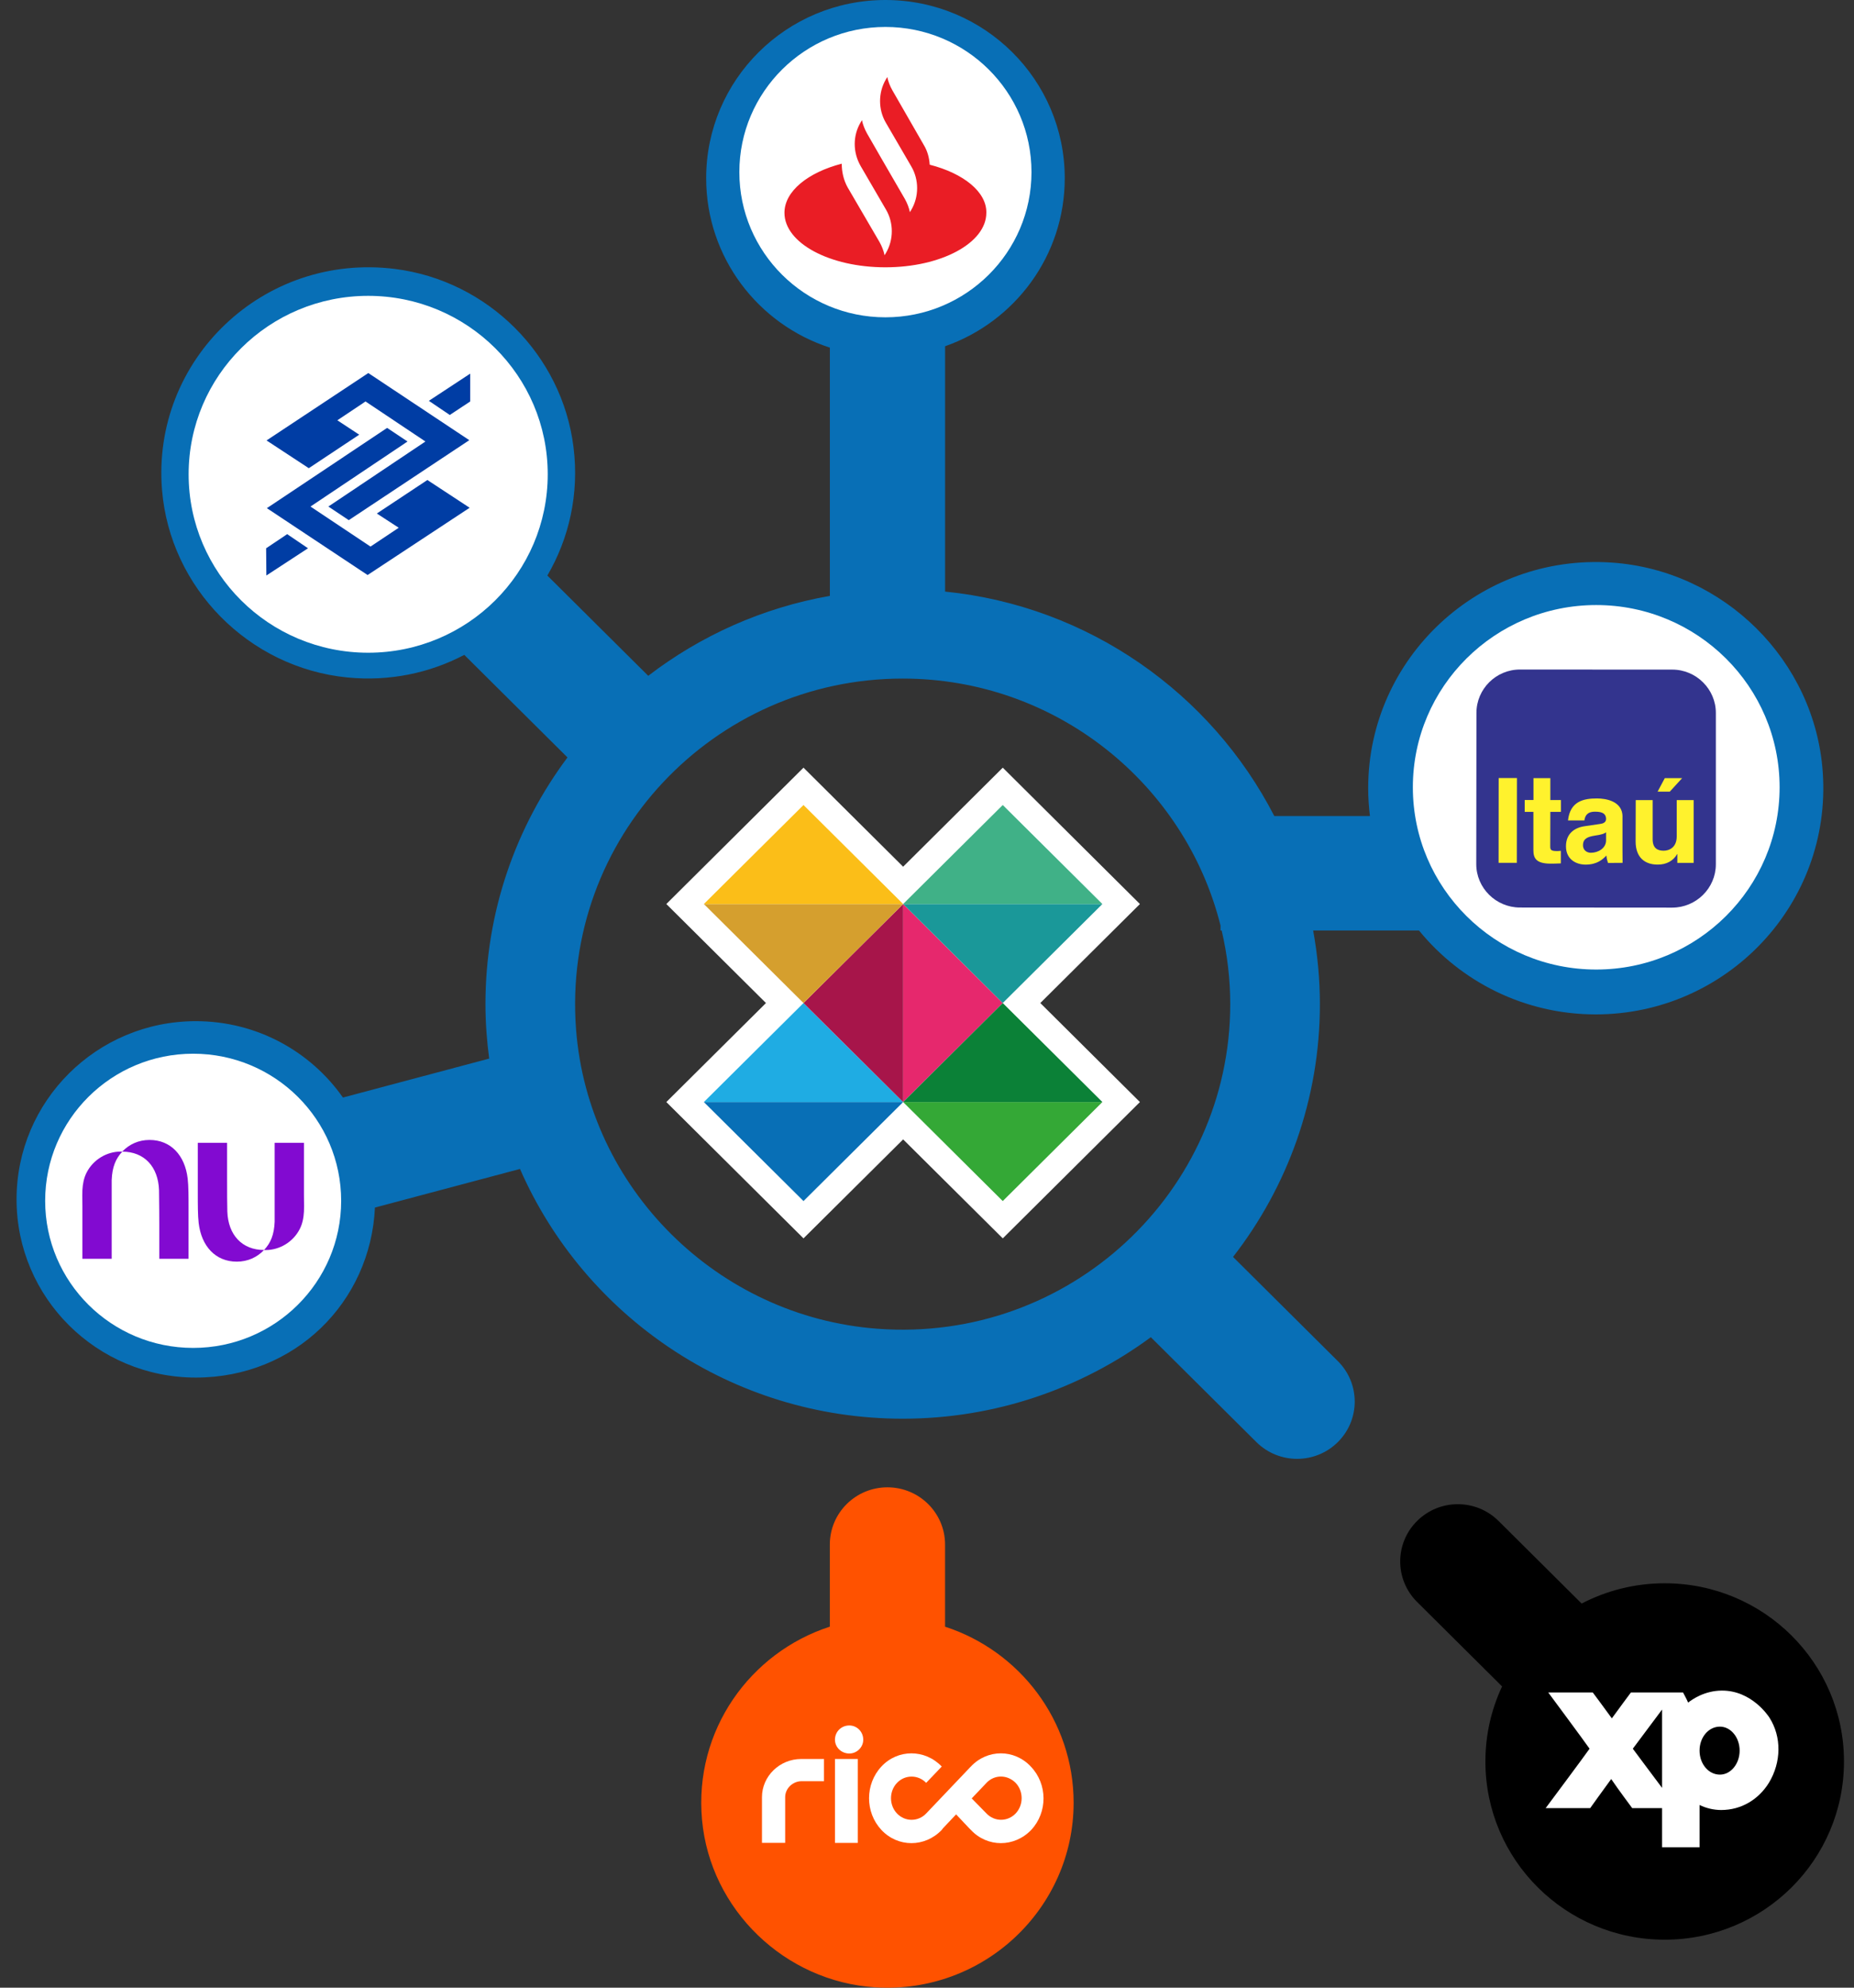 <svg width="70" height="75" viewBox="0 0 70 75" fill="none" xmlns="http://www.w3.org/2000/svg">
<rect x="0" y="0" width="70" height="75" fill="#333333" stroke="none"/>
<g clip-path="url(#clip0_7121_34747)">
<path d="M46.552 47.431C48.607 44.788 49.834 41.478 49.834 37.889C49.834 36.941 49.744 36.014 49.58 35.111H53.577C55.153 37.04 57.558 38.276 60.249 38.276C65.191 38.276 69.171 34.113 68.82 29.131C68.525 24.927 65.096 21.522 60.864 21.228C55.85 20.88 51.657 24.834 51.657 29.741C51.657 30.096 51.682 30.446 51.724 30.79H48.112C45.733 26.17 41.113 22.868 35.683 22.322V13.065C38.314 12.143 40.201 9.653 40.201 6.724C40.201 3.01 37.17 0 33.431 0C29.692 0 26.662 3.01 26.662 6.724C26.662 9.71 28.622 12.241 31.333 13.117V22.484C28.784 22.931 26.445 23.989 24.475 25.5L20.666 21.717C21.482 20.319 21.873 18.647 21.654 16.875C21.225 13.39 18.419 10.587 14.912 10.148C9.939 9.525 5.72 13.581 6.117 18.481C6.417 22.183 9.392 25.195 13.112 25.562C14.714 25.72 16.229 25.392 17.53 24.71L21.426 28.58C19.481 31.183 18.329 34.403 18.329 37.885C18.329 38.583 18.381 39.269 18.47 39.943L12.948 41.413C11.725 39.672 9.694 38.531 7.394 38.531C3.655 38.531 0.625 41.541 0.625 45.255C0.625 48.969 3.655 51.979 7.394 51.979C11.133 51.979 13.993 49.134 14.156 45.564L19.633 44.107C22.059 49.647 27.622 53.531 34.083 53.531C37.589 53.531 40.831 52.387 43.451 50.456L47.436 54.413C48.285 55.257 49.662 55.257 50.512 54.413C51.361 53.57 51.361 52.202 50.512 51.358L46.556 47.428L46.552 47.431ZM33.131 50.137C27.085 49.686 22.203 44.837 21.749 38.832C21.205 31.634 26.947 25.604 34.081 25.604C39.871 25.604 44.743 29.578 46.083 34.924V35.111H46.126C46.335 36.005 46.449 36.933 46.449 37.889C46.449 44.974 40.377 50.678 33.131 50.137Z" fill="#086FB6"/>
<path d="M35.682 61.378V58.281C35.682 57.088 34.708 56.12 33.506 56.12C32.304 56.12 31.331 57.087 31.331 58.281V61.378C28.321 62.353 26.198 65.293 26.506 68.667C26.816 72.058 29.63 74.771 33.051 74.987C37.133 75.243 40.536 72.018 40.536 68.019C40.536 64.922 38.496 62.292 35.682 61.379V61.378Z" fill="#FF5200"/>
<path d="M62.853 59.741C61.721 59.741 60.654 60.019 59.717 60.506L56.58 57.39C55.73 56.546 54.353 56.546 53.504 57.39C52.654 58.233 52.654 59.601 53.504 60.445L56.713 63.633C56.309 64.493 56.083 65.453 56.083 66.465C56.083 70.179 59.114 73.189 62.853 73.189C66.592 73.189 69.622 70.179 69.622 66.465C69.622 62.752 66.592 59.741 62.853 59.741Z" fill="black"/>
<path d="M7.293 50.86C10.379 50.86 12.881 48.375 12.881 45.31C12.881 42.244 10.379 39.759 7.293 39.759C4.206 39.759 1.705 42.244 1.705 45.31C1.705 48.375 4.206 50.86 7.293 50.86Z" fill="white"/>
<path d="M4.617 43.451C4.882 43.175 5.233 43.013 5.646 43.013C6.45 43.013 6.984 43.596 7.086 44.47C7.119 44.754 7.119 45.154 7.119 45.617C7.119 45.664 7.119 45.713 7.119 45.761V47.497H6.014V46.214C6.014 46.214 6.011 45.115 6.004 44.911C5.975 44.016 5.442 43.455 4.618 43.454C4.37 43.715 4.237 44.033 4.217 44.52C4.215 44.588 4.215 44.828 4.217 45.147C4.217 45.312 4.217 45.496 4.217 45.689C4.217 46.526 4.217 47.498 4.217 47.498H3.111V45.523C3.111 45.455 3.11 45.387 3.109 45.319C3.107 45.181 3.105 45.042 3.111 44.904C3.124 44.675 3.164 44.449 3.272 44.24C3.519 43.76 4.024 43.451 4.563 43.451C4.582 43.451 4.6 43.451 4.618 43.453L4.617 43.451Z" fill="#820AD1"/>
<path d="M11.476 45.715C11.484 45.577 11.48 45.438 11.478 45.301C11.477 45.232 11.476 45.164 11.476 45.096V43.121H10.37C10.37 43.121 10.37 44.094 10.37 44.93C10.37 45.122 10.37 45.307 10.37 45.472C10.37 45.79 10.371 46.03 10.37 46.099C10.351 46.586 10.218 46.906 9.969 47.165C9.146 47.165 8.612 46.603 8.583 45.708C8.576 45.503 8.574 44.993 8.574 44.404V43.121H7.468V44.857C7.468 44.905 7.468 44.954 7.468 45.001C7.468 45.464 7.468 45.864 7.501 46.148C7.604 47.021 8.136 47.605 8.94 47.605C9.353 47.605 9.704 47.443 9.969 47.166C9.987 47.166 10.007 47.168 10.025 47.168C10.564 47.168 11.069 46.859 11.315 46.379C11.423 46.17 11.463 45.944 11.476 45.715Z" fill="#820AD1"/>
<path d="M13.901 24.629C17.645 24.629 20.68 21.615 20.68 17.896C20.68 14.178 17.645 11.163 13.901 11.163C10.157 11.163 7.122 14.178 7.122 17.896C7.122 21.615 10.157 24.629 13.901 24.629Z" fill="white"/>
<path fill-rule="evenodd" clip-rule="evenodd" d="M13.169 19.627L12.398 19.113L16.062 16.659L13.801 15.148L12.737 15.859L13.563 16.402L11.659 17.666L10.064 16.619L13.906 14.076L17.719 16.609L13.171 19.625L13.169 19.627ZM14.616 16.145L15.387 16.659L11.723 19.113L13.989 20.624L15.054 19.913L14.228 19.376L16.136 18.112L17.732 19.159L13.879 21.697L10.076 19.174L14.615 16.147L14.616 16.145ZM11.629 20.688L10.843 20.155L10.048 20.688L10.057 21.715L11.629 20.688ZM16.192 15.124L16.982 15.658L17.753 15.149V14.098L16.192 15.124Z" fill="#003DA4"/>
<path d="M30.25 66.371H31.111V67.209H30.266C29.932 67.209 29.645 67.479 29.645 67.812V69.535H28.769V67.812C28.769 67.019 29.438 66.371 30.25 66.371Z" fill="white"/>
<path d="M32.067 65.106C32.354 65.106 32.593 65.341 32.593 65.643C32.593 65.928 32.354 66.164 32.067 66.164C31.765 66.164 31.525 65.928 31.525 65.643C31.525 65.341 31.764 65.106 32.067 65.106Z" fill="white"/>
<path d="M32.386 66.371H31.525V69.537H32.386V66.371Z" fill="white"/>
<path d="M37.246 67.272L36.688 67.858L37.246 68.427C37.549 68.744 38.044 68.744 38.346 68.427C38.649 68.111 38.649 67.589 38.346 67.271C38.028 66.954 37.549 66.954 37.246 67.271V67.272ZM34.411 66.158C34.824 66.158 35.238 66.323 35.557 66.656L34.968 67.272C34.665 66.956 34.17 66.956 33.868 67.272C33.565 67.59 33.565 68.111 33.868 68.428C34.17 68.745 34.665 68.745 34.968 68.428L36.624 66.688L36.656 66.656C37.278 65.992 38.298 65.992 38.919 66.656C39.557 67.32 39.557 68.382 38.935 69.047C38.297 69.712 37.277 69.712 36.656 69.047L36.593 68.984L36.099 68.461L35.604 68.984L35.557 69.047C34.92 69.712 33.9 69.712 33.278 69.047C32.657 68.383 32.657 67.322 33.278 66.656C33.588 66.323 33.999 66.158 34.411 66.158Z" fill="white"/>
<path d="M33.43 11.973C36.476 11.973 38.945 9.52 38.945 6.495C38.945 3.469 36.476 1.017 33.43 1.017C30.384 1.017 27.915 3.469 27.915 6.495C27.915 9.52 30.384 11.973 33.43 11.973Z" fill="white"/>
<path d="M35.102 6.21C35.085 5.951 35.015 5.691 34.877 5.467L33.693 3.408C33.605 3.253 33.535 3.08 33.501 2.907L33.449 2.993C33.154 3.493 33.154 4.135 33.449 4.635L34.406 6.278C34.701 6.778 34.701 7.42 34.406 7.92L34.355 8.006C34.319 7.833 34.25 7.66 34.163 7.505L33.292 6.002L32.735 5.034C32.649 4.879 32.579 4.707 32.544 4.534L32.493 4.62C32.197 5.12 32.197 5.743 32.493 6.262L33.449 7.904C33.745 8.405 33.745 9.046 33.449 9.547L33.398 9.632C33.363 9.46 33.294 9.287 33.207 9.132L32.006 7.075C31.851 6.798 31.781 6.487 31.781 6.176C30.506 6.507 29.618 7.215 29.618 8.03C29.618 9.172 31.325 10.086 33.429 10.086C35.533 10.086 37.24 9.17 37.24 8.03C37.258 7.25 36.389 6.542 35.1 6.214L35.102 6.21Z" fill="#EA1D25"/>
<path d="M60.267 36.583C64.091 36.583 67.191 33.504 67.191 29.706C67.191 25.908 64.091 22.83 60.267 22.83C56.444 22.83 53.344 25.908 53.344 29.706C53.344 33.504 56.444 36.583 60.267 36.583Z" fill="white"/>
<path fill-rule="evenodd" clip-rule="evenodd" d="M57.394 25.263L63.141 25.266C64.043 25.266 64.787 26.005 64.784 26.904V32.612C64.784 33.512 64.04 34.247 63.135 34.247L57.384 34.243C56.479 34.24 55.738 33.505 55.738 32.606L55.745 26.897C55.745 25.998 56.485 25.259 57.394 25.263Z" fill="#33348E"/>
<path fill-rule="evenodd" clip-rule="evenodd" d="M63.511 29.361H62.856L62.585 29.871H63.045L63.511 29.361ZM63.947 30.19H63.307V31.559C63.307 31.978 63.023 32.099 62.814 32.099C62.605 32.099 62.394 32.025 62.398 31.659V30.19H61.759L61.755 31.751C61.755 32.355 62.103 32.623 62.583 32.623C62.917 32.626 63.178 32.482 63.323 32.226H63.33V32.559H63.946V30.189L63.947 30.19ZM61.261 30.818C61.261 30.23 60.639 30.127 60.294 30.127C59.797 30.127 59.281 30.23 59.202 30.956H59.821C59.841 30.818 59.898 30.627 60.217 30.627C60.383 30.627 60.639 30.641 60.639 30.903C60.639 31.037 60.514 31.078 60.412 31.09L59.838 31.174C59.429 31.231 59.125 31.468 59.125 31.933C59.125 32.423 59.504 32.624 59.865 32.624C60.304 32.624 60.511 32.426 60.652 32.282C60.666 32.413 60.676 32.447 60.712 32.561L61.263 32.557C61.263 32.295 61.259 32.104 61.259 32.101V30.819L61.261 30.818ZM58.537 29.361H57.898V30.186H57.567V30.633H57.895V32.073C57.895 32.378 57.992 32.587 58.546 32.587H58.63C58.731 32.587 58.833 32.58 58.931 32.577V32.103C58.886 32.107 58.84 32.113 58.799 32.113C58.538 32.113 58.531 32.059 58.531 31.919L58.535 30.634H58.934V30.188H58.535V29.362L58.537 29.361ZM57.274 29.357H56.584L56.581 32.556H57.27L57.274 29.357Z" fill="#FFF22D"/>
<path fill-rule="evenodd" clip-rule="evenodd" d="M60.639 31.71V31.405C60.575 31.456 60.466 31.495 60.203 31.532C59.963 31.573 59.768 31.633 59.768 31.892C59.768 32.106 59.944 32.177 60.064 32.177C60.349 32.177 60.639 32 60.639 31.711V31.71Z" fill="#33348E"/>
<path d="M66.81 64.815C66.761 64.738 66.13 63.784 65.01 63.79C64.363 63.793 63.902 64.115 63.737 64.243C63.689 64.123 63.545 63.861 63.545 63.861H61.577C61.577 63.861 61.097 64.505 60.857 64.838C60.617 64.503 60.137 63.861 60.137 63.861H58.456C58.456 63.861 59.8 65.672 60.016 65.983C59.8 66.293 58.359 68.224 58.359 68.224H60.04C60.04 68.224 60.568 67.485 60.833 67.127C61.073 67.485 61.625 68.224 61.625 68.224H62.754V69.703H64.169V68.106C64.409 68.225 64.697 68.296 64.986 68.296C65.754 68.296 66.402 67.891 66.786 67.271C67.258 66.493 67.27 65.539 66.81 64.815ZM62.754 67.462C62.321 66.889 61.794 66.174 61.649 65.983C61.794 65.792 62.345 65.053 62.754 64.505V67.462ZM64.938 66.961C64.506 66.961 64.169 66.556 64.169 66.055C64.169 65.555 64.506 65.15 64.938 65.15C65.346 65.15 65.682 65.555 65.682 66.055C65.682 66.556 65.345 66.961 64.938 66.961Z" fill="white"/>
<path d="M43.039 34.111L37.861 28.966L34.099 32.703L30.337 28.966L25.158 34.111L28.92 37.847L25.158 41.583L30.337 46.727L34.099 42.992L37.861 46.727L43.039 41.583L39.278 37.847L43.039 34.111Z" fill="white"/>
<path d="M34.099 41.583L30.337 45.319L26.575 41.583H34.099Z" fill="#086FB6"/>
<path d="M34.099 41.583H26.575L30.337 37.847L34.099 41.583Z" fill="#1FACE3"/>
<path d="M37.86 37.847L34.099 41.583V34.111L37.86 37.847Z" fill="#E6286D"/>
<path d="M34.099 34.111V41.583L30.337 37.847L34.099 34.111Z" fill="#A7154A"/>
<path d="M34.099 34.111L30.337 37.847L26.575 34.111H34.099Z" fill="#D59F2E"/>
<path d="M34.099 34.111H26.575L30.337 30.375L34.099 34.111Z" fill="#FBBE18"/>
<path d="M41.622 41.583L37.86 45.319L34.099 41.583H41.622Z" fill="#34A836"/>
<path d="M41.622 41.583H34.099L37.86 37.847L41.622 41.583Z" fill="#0B8137"/>
<path d="M41.622 34.111L37.86 37.847L34.099 34.111H41.622Z" fill="#1A9899"/>
<path d="M41.622 34.111H34.099L37.86 30.375L41.622 34.111Z" fill="#40B187"/>
</g>
<defs>
<clipPath id="clip0_7121_34747">
<rect width="69" height="75" fill="white" transform="translate(0.622)"/>
</clipPath>
</defs>
</svg>
